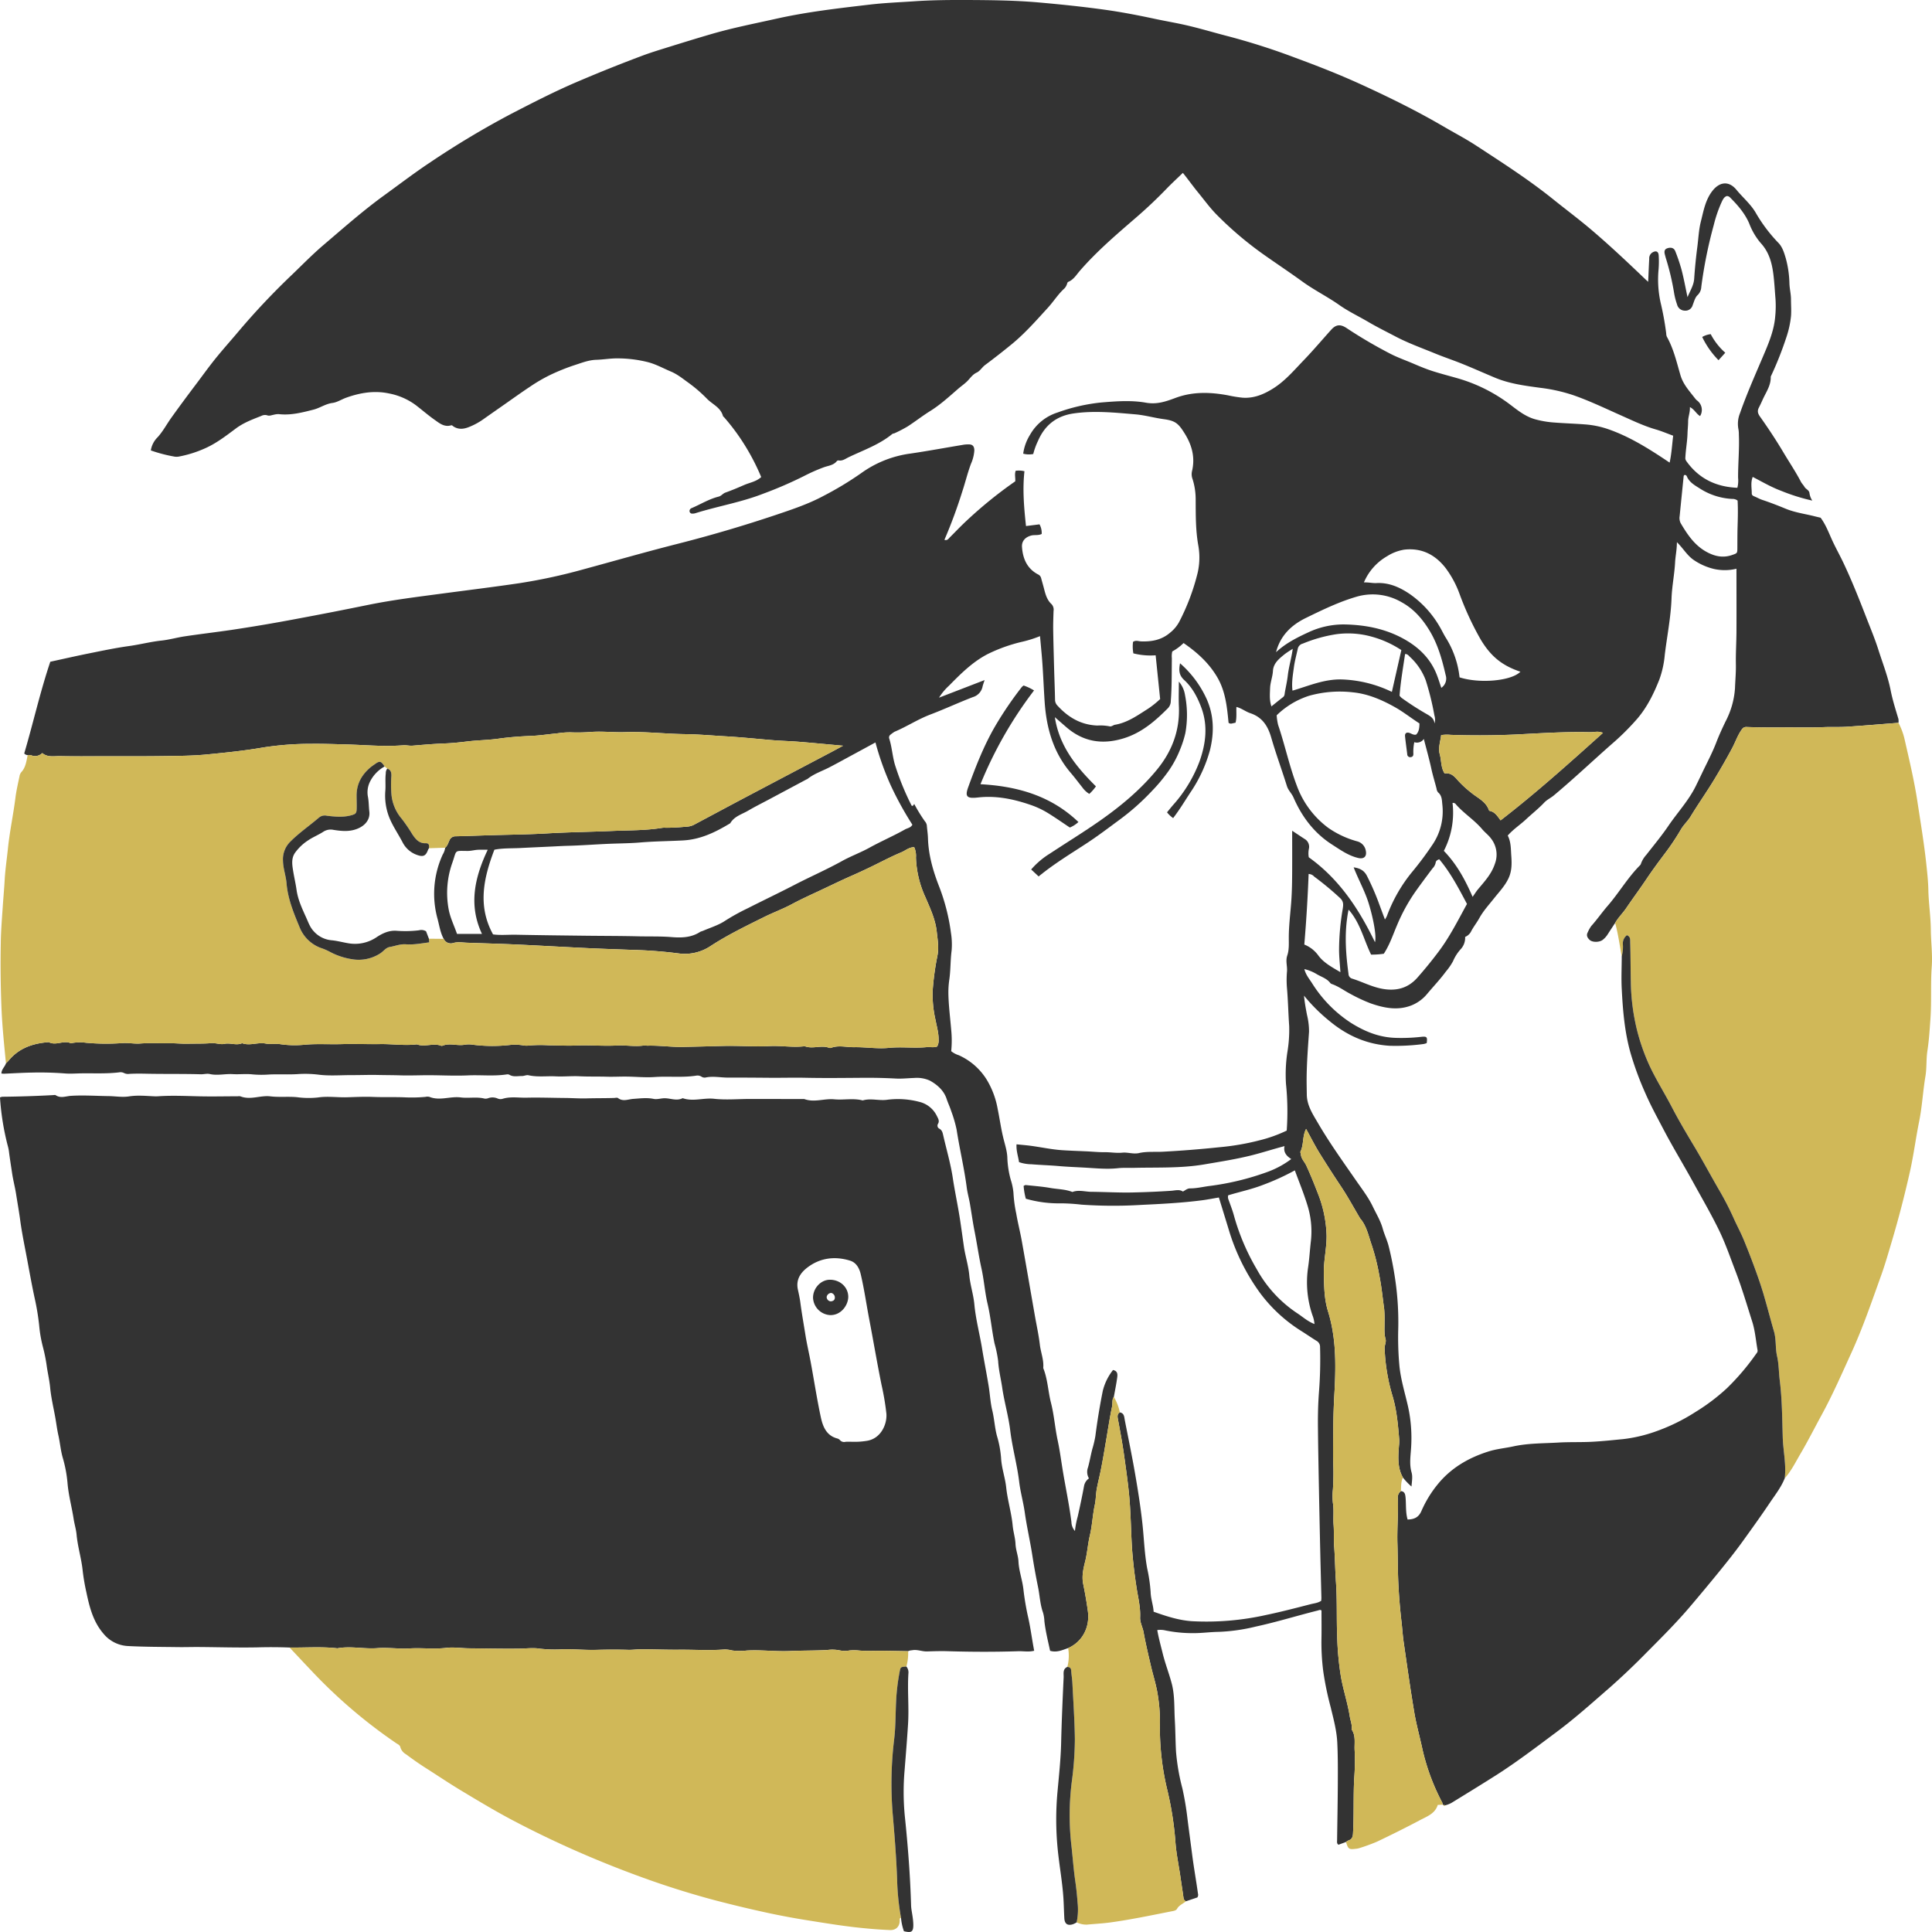 <svg xmlns="http://www.w3.org/2000/svg" width="100" height="100" viewBox="0 0 100 100">
    <g fill="none" fill-rule="nonzero">
        <path fill="#333" d="M69.67 95.34l-.39.143c-.096-.058-.073-.155-.072-.242.013-.972.032-1.945.037-2.917.003-.71.007-1.42-.028-2.128-.03-.627-.198-1.236-.345-1.846-.162-.606-.29-1.22-.38-1.84a11.625 11.625 0 0 1-.094-1.645c.01-.503.002-1.005.002-1.506-.07-.055-.132-.014-.196.002-1.066.266-2.117.594-3.192.827a9.587 9.587 0 0 1-1.938.277c-.427.004-.857.068-1.29.066a7.048 7.048 0 0 1-1.464-.14 1.108 1.108 0 0 0-.42-.018c.072.416.183.808.28 1.204.127.521.323 1.02.462 1.538.169.623.13 1.267.166 1.903.033.55.032 1.102.063 1.652.054.64.163 1.273.328 1.893.116.523.205 1.051.266 1.584.075.6.158 1.2.235 1.8.087.692.212 1.378.307 2.068a.231.231 0 0 1-.034.197l-.587.197c-.1-.04-.121-.121-.134-.22-.043-.328-.098-.655-.144-.984-.084-.6-.214-1.193-.263-1.797a17.147 17.147 0 0 0-.415-2.715 13.655 13.655 0 0 1-.393-3.464 8.427 8.427 0 0 0-.148-1.71c-.084-.438-.22-.865-.32-1.3-.135-.577-.272-1.156-.378-1.74-.047-.26-.19-.5-.178-.764.025-.547-.118-1.072-.195-1.604a24.022 24.022 0 0 1-.23-2.05c-.054-.915-.062-1.833-.151-2.746-.066-.662-.162-1.32-.253-1.978-.089-.638-.207-1.269-.324-1.9-.025-.135-.03-.251.104-.331.23.04.223.235.255.399.182.933.377 1.865.538 2.802.148.858.284 1.718.377 2.585.082.764.105 1.535.245 2.293.09.403.15.812.177 1.223.01.36.14.687.155 1.014.677.241 1.313.448 2.005.492a14.172 14.172 0 0 0 3.831-.326c.766-.16 1.524-.358 2.282-.553.184-.048.386-.061.558-.18.003-.063.01-.12.008-.176-.019-.755-.04-1.51-.057-2.266-.027-1.188-.051-2.376-.074-3.565-.018-.98-.038-1.96-.047-2.94-.007-.605.005-1.21.05-1.816.063-.787.082-1.577.059-2.366a.352.352 0 0 0-.19-.328c-.254-.158-.5-.327-.752-.487a7.82 7.82 0 0 1-2.166-1.99 10.825 10.825 0 0 1-1.61-3.247c-.169-.558-.342-1.114-.519-1.692-.297.05-.588.108-.883.146-1.04.134-2.085.188-3.132.237a23.85 23.85 0 0 1-3.1-.013 10.19 10.19 0 0 0-1.032-.068 6.16 6.16 0 0 1-1.845-.238 3.368 3.368 0 0 1-.114-.667c.049-.019.081-.045.11-.041.423.046.85.076 1.267.15.383.067.78.063 1.148.209.323-.125.656-.011.98-.009.708.006 1.419.049 2.129.034a44.41 44.41 0 0 0 2.003-.087c.215-.015.425-.086.608.04.135-.075.231-.165.369-.164.346.002.68-.085 1.021-.127a13.75 13.75 0 0 0 2.94-.709 4.73 4.73 0 0 0 1.278-.684c-.262-.163-.414-.362-.349-.668-.573.15-1.107.324-1.651.463-.826.211-1.665.34-2.5.483-1.205.206-2.429.15-3.645.179-.28.007-.557-.013-.84.019-.572.061-1.148 0-1.718-.032-.444-.025-.89-.041-1.335-.08-.469-.041-.941-.054-1.411-.093a2.028 2.028 0 0 1-.642-.11c-.044-.304-.153-.596-.129-.922.252.026.481.044.708.073.558.073 1.109.196 1.671.232.424.027.849.04 1.273.06.3.014.599.046.897.042.31-.004.615.056.925.025.288-.029.568.087.867.02.402-.092.821-.047 1.232-.069a57.65 57.65 0 0 0 2.922-.232c.698-.062 1.39-.18 2.069-.355.49-.119.966-.289 1.42-.507.058-.807.045-1.617-.038-2.422a7.719 7.719 0 0 1 .072-1.636c.075-.447.107-.9.094-1.352-.047-.673-.059-1.347-.119-2.018a5.252 5.252 0 0 1 .007-.826c.019-.27-.084-.53.016-.819.092-.269.077-.588.076-.879-.002-.618.076-1.23.123-1.842.043-.57.05-1.138.052-1.708.002-.652 0-1.303 0-2.018.246.162.442.296.642.424.174.099.265.298.227.495-.033.15-.036.304-.01.455 1.578 1.128 2.593 2.672 3.427 4.394.089-.315-.09-1.242-.324-2.003-.197-.641-.53-1.226-.78-1.87.338.047.555.17.698.461.211.417.4.845.566 1.282.113.31.23.619.355.956.038-.056.072-.115.101-.177a7.897 7.897 0 0 1 1.29-2.264c.396-.476.766-.973 1.108-1.489a3.07 3.07 0 0 0 .471-2.027c-.022-.225-.018-.456-.22-.623a.371.371 0 0 1-.078-.19c-.086-.343-.194-.681-.269-1.03-.108-.5-.249-.994-.39-1.547a.427.427 0 0 1-.494.169c-.04.2-.056.403-.047.606 0 .09-.03.157-.134.167a.152.152 0 0 1-.184-.155c-.037-.307-.082-.614-.113-.922-.016-.16.079-.225.233-.173.107.036.202.115.34.086.15-.153.171-.353.172-.58-.433-.277-.836-.6-1.288-.852-.68-.38-1.393-.683-2.168-.758a5.891 5.891 0 0 0-2.251.178 4.253 4.253 0 0 0-1.682 1.011c.01.17.035.337.075.501.353 1.041.578 2.12.97 3.15a4.733 4.733 0 0 0 1.624 2.175c.453.315.956.55 1.488.696a.608.608 0 0 1 .457.496c.057.286-.095.436-.388.369-.511-.117-.932-.422-1.36-.696-.927-.593-1.563-1.44-1.996-2.436-.093-.213-.269-.364-.34-.59-.263-.842-.57-1.671-.814-2.517-.174-.6-.463-1.05-1.083-1.257-.243-.081-.453-.258-.718-.323-.012.282.025.547-.044.815l-.199.044a.184.184 0 0 1-.163-.04c-.077-.793-.153-1.617-.582-2.352-.432-.74-1.048-1.294-1.747-1.774-.173.171-.37.318-.584.435a1.063 1.063 0 0 0-.022.353c-.01.736.003 1.473-.055 2.208a.538.538 0 0 1-.144.373c-.668.669-1.362 1.278-2.305 1.566-1.12.341-2.103.17-2.98-.6l-.572-.497c.235 1.516 1.121 2.581 2.126 3.58-.1.143-.214.274-.343.39-.141-.086-.263-.2-.358-.334-.201-.251-.393-.51-.602-.754-.9-1.052-1.256-2.31-1.349-3.649-.06-.868-.084-1.74-.167-2.607l-.075-.822a6.084 6.084 0 0 1-.922.291 8.267 8.267 0 0 0-1.773.631c-.788.403-1.407 1.025-2.02 1.647a2.92 2.92 0 0 0-.512.616l2.358-.91c-.045.144-.083.238-.104.335a.718.718 0 0 1-.506.547c-.74.285-1.46.621-2.201.902-.645.245-1.218.625-1.85.891a1.606 1.606 0 0 0-.195.14.18.18 0 0 0-.08.21c.139.438.165.9.291 1.34.23.736.52 1.45.87 2.135.006.01.038.009.059.013l.075-.1c.163.308.346.606.547.891.054.06.09.133.104.213.017.228.054.455.06.683.026.836.25 1.631.544 2.4.317.799.534 1.634.645 2.486.049.304.06.612.034.918-.066.5-.047 1.003-.119 1.5a4.56 4.56 0 0 0-.047.756c.014.62.094 1.232.145 1.848.037.365.037.734 0 1.1.115.093.247.164.389.208a3.277 3.277 0 0 1 1.449 1.266c.28.464.472.975.566 1.509.1.483.166.971.28 1.452.085.368.217.732.223 1.111.015.375.074.747.175 1.109.071.217.118.442.14.67.02.362.068.723.144 1.078.08.473.201.939.286 1.41.23 1.285.45 2.57.675 3.855.088.507.201 1.01.261 1.52.048.407.215.795.176 1.213.232.576.248 1.2.4 1.795.164.64.208 1.305.348 1.954.115.534.183 1.078.273 1.618.146.868.328 1.73.438 2.603a.73.73 0 0 0 .182.464c.027-.256.076-.51.146-.757.117-.524.23-1.05.326-1.577a.62.62 0 0 1 .253-.389.66.66 0 0 1-.05-.566c.09-.32.142-.647.228-.968.065-.214.116-.432.154-.653a33.07 33.07 0 0 1 .384-2.342c.097-.394.278-.763.53-1.081.257.055.236.244.214.407-.045.33-.113.656-.172.984-.107.15-.055.332-.09.497-.121.57-.206 1.148-.304 1.723-.097.564-.187 1.129-.305 1.689-.059.278-.127.555-.18.832-.053.275-.046.57-.105.845-.114.524-.133 1.062-.256 1.582-.106.447-.133.906-.245 1.353-.093.372-.182.763-.102 1.157.097.47.179.941.244 1.418.11.812-.273 1.575-1.022 1.907-.293.094-.578.245-.934.14-.107-.5-.236-1.008-.295-1.53a1.927 1.927 0 0 0-.069-.441c-.157-.433-.17-.893-.262-1.338a34.542 34.542 0 0 1-.297-1.65c-.115-.74-.286-1.471-.39-2.215-.076-.529-.225-1.048-.288-1.578-.108-.893-.355-1.76-.463-2.652-.09-.747-.307-1.472-.415-2.215-.067-.46-.183-.91-.21-1.379a6.323 6.323 0 0 0-.186-.906c-.143-.68-.2-1.372-.36-2.05-.143-.608-.184-1.24-.32-1.85-.14-.635-.229-1.279-.356-1.916-.095-.479-.159-.964-.243-1.445-.048-.27-.124-.536-.16-.807-.13-1.008-.37-1.997-.524-3a6.562 6.562 0 0 0-.277-.953c-.069-.219-.17-.426-.242-.644-.145-.438-.489-.735-.867-.944a1.622 1.622 0 0 0-.807-.137c-.321.01-.644.048-.963.03-.505-.027-1.01-.04-1.515-.039-1.045.006-2.09.022-3.135 0-.614-.014-1.227.005-1.84 0-.732-.006-1.464-.012-2.196-.01-.39 0-.78-.09-1.171 0a.308.308 0 0 1-.197-.05.393.393 0 0 0-.231-.057c-.728.12-1.465.027-2.196.078-.477.033-.96-.018-1.44-.023-.343-.004-.687.016-1.03.006-.468-.014-.936.001-1.405-.022-.412-.021-.826.025-1.24.004-.47-.023-.943.048-1.411-.058-.105-.023-.227.044-.34.041-.215-.004-.439.06-.644-.064a.211.211 0 0 0-.131-.021c-.673.104-1.35.021-2.022.052-.65.029-1.297-.005-1.945-.009-.514-.003-1.029.023-1.543.007-.394-.013-.79-.011-1.183-.02-.434-.01-.871.009-1.307.007-.588-.002-1.183.051-1.76-.024a5.659 5.659 0 0 0-1.078-.027c-.49.03-.977-.002-1.466.02a5.21 5.21 0 0 1-.854-.005c-.337-.04-.684.006-1.026-.014-.398-.025-.794.085-1.193-.005-.152-.035-.31.017-.471.012-.9-.026-1.8-.01-2.7-.026-.331-.007-.66-.013-.99.005a.465.465 0 0 1-.271-.039.41.41 0 0 0-.268-.038c-.637.076-1.275.043-1.914.05-.295.003-.597.03-.886.005a17.108 17.108 0 0 0-1.726-.044c-.473.008-.945.038-1.418.058-.044.002-.09-.006-.142-.009 0-.218.178-.348.236-.53.048-.05.1-.095.144-.148.537-.649 1.263-.887 2.072-.948.37.201.768-.116 1.14.058.258-.053.522-.062.782-.026.615.056 1.233.063 1.849.02.323-.029.644.043.96.02.483-.037.964-.01 1.445-.017.344-.005.691.035 1.028.027.4-.01.805.004 1.205-.03.231-.019.463.085.678.038.31-.066.62.097.919-.034.404.148.814-.061 1.216.017.248.048.493-.004.744.03.398.06.803.073 1.204.037.651-.066 1.3-.019 1.95-.036.682-.018 1.364.006 2.047-.003.629-.008 1.257.089 1.886.014.41.157.846-.088 1.257.074a.102.102 0 0 0 .068-.004c.378-.153.77.021 1.153-.052.137-.022.276-.022.413 0 .64.082 1.286.086 1.927.013.216-.023.435-.017.65.017.102.02.206.026.31.015a6.657 6.657 0 0 1 1.046-.013c.475.003.953.03 1.422.01.704-.03 1.405.037 2.109-.001.46-.025.927.07 1.392 0 .057 0 .114.004.172.01.608-.02 1.213.073 1.821.063.707-.012 1.414-.031 2.12-.05.797-.02 1.593.049 2.39.008.608-.032 1.217.083 1.826.007.41.158.844-.071 1.255.08a.158.158 0 0 0 .1.005c.4-.151.808-.028 1.21-.035.596-.01 1.198.094 1.786.035.655-.066 1.306.027 1.956-.038.181-.017.368.036.546-.033a.648.648 0 0 0 .075-.365c.002-.348-.098-.68-.162-1.016a5.862 5.862 0 0 1-.146-1.503c.042-.605.124-1.207.244-1.802.089-.43.012-.84-.033-1.255-.067-.634-.338-1.208-.585-1.783a5.357 5.357 0 0 1-.492-2.059 1.077 1.077 0 0 0-.09-.532c-.265-.005-.45.175-.67.266-.538.224-1.053.5-1.577.754-.327.158-.66.312-.99.457-.575.253-1.139.531-1.707.796-.468.218-.94.434-1.396.679-.46.247-.953.426-1.422.659-.944.469-1.89.926-2.774 1.502a2.4 2.4 0 0 1-1.685.38c-.791-.1-1.588-.16-2.386-.18-.755-.03-1.511-.052-2.267-.088-1.23-.059-2.458-.13-3.688-.188-.863-.04-1.727-.062-2.59-.094-.238-.009-.471-.055-.713.017a.403.403 0 0 1-.488-.217c-.178-.325-.225-.689-.32-1.04a4.866 4.866 0 0 1 .27-3.324.896.896 0 0 0 .126-.353c.122-.099.156-.25.221-.382a.333.333 0 0 1 .323-.209c.608-.014 1.216-.038 1.825-.056.965-.03 1.931-.037 2.895-.093 1.124-.066 2.249-.078 3.373-.127.872-.038 1.748-.02 2.614-.164a.826.826 0 0 1 .17-.002c.343 0 .686-.018 1.028-.054.138 0 .276-.03.402-.087.883-.469 1.763-.943 2.646-1.41 1.484-.785 2.97-1.567 4.456-2.348.196-.103.389-.21.643-.347-.809-.072-1.541-.144-2.276-.203-.49-.039-.984-.05-1.474-.093-.785-.068-1.569-.147-2.355-.192-.688-.04-1.375-.102-2.064-.111-1.041-.014-2.08-.14-3.122-.104-.578.02-1.153-.052-1.734-.012-.364.03-.73.037-1.094.022-.217 0-.432.016-.646.049-.47.046-.938.12-1.408.137-.557.023-1.112.065-1.663.142-.542.076-1.089.078-1.632.146-.384.047-.775.087-1.166.102-.552.021-1.102.069-1.652.115-.162.013-.315-.033-.478-.02-.377.028-.758.037-1.136.028-.617-.015-1.233-.057-1.85-.073-.597-.016-1.194-.038-1.793-.03a15.864 15.864 0 0 0-2.5.192c-.95.165-1.91.262-2.869.356-.75.074-1.507.076-2.262.086-1.058.015-2.116.008-3.173.009-.725 0-1.45.007-2.173-.008-.315-.007-.65.078-.931-.158a.522.522 0 0 1-.584.11.483.483 0 0 0-.17-.004.245.245 0 0 1-.179-.086c.462-1.561.82-3.175 1.349-4.746.667-.145 1.317-.294 1.972-.426.697-.14 1.395-.289 2.1-.386.565-.078 1.117-.224 1.688-.285.403-.043.805-.16 1.21-.22.806-.12 1.615-.215 2.421-.333a87.256 87.256 0 0 0 3.358-.57c1.245-.231 2.488-.474 3.728-.728 1.252-.254 2.52-.409 3.784-.578 1.335-.178 2.673-.342 4.005-.538a28.606 28.606 0 0 0 3.305-.713c1.632-.443 3.258-.91 4.898-1.326a70.944 70.944 0 0 0 5.062-1.489c.839-.283 1.682-.561 2.467-.98a16.97 16.97 0 0 0 1.98-1.194 5.635 5.635 0 0 1 2.537-1.009c.899-.131 1.792-.298 2.688-.446.124-.024.251-.034.378-.028.186.012.25.136.247.323a2.069 2.069 0 0 1-.175.684c-.175.468-.29.955-.447 1.427-.265.85-.574 1.687-.926 2.505.16.052.218-.069.294-.143.237-.234.466-.477.707-.708a22.246 22.246 0 0 1 2.665-2.178c.016-.181-.044-.366.022-.546.152-.02.306-.013.454.024-.105.943-.022 1.882.08 2.837l.7-.088a.926.926 0 0 1 .113.497c-.175.091-.368.036-.545.083-.295.078-.495.28-.475.585.04.602.258 1.12.822 1.422a.29.29 0 0 1 .168.193c.047.178.1.354.146.532.077.302.154.602.4.825.084.097.12.227.097.354-.009.32-.023.642-.018.963.01.696.032 1.392.05 2.088.015.512.036 1.025.046 1.537 0 .115.047.225.128.306.555.608 1.216.996 2.063 1.029.207-.014.415 0 .619.038.115.034.192-.061.291-.078.654-.11 1.174-.49 1.715-.831.222-.149.43-.316.624-.5l-.233-2.265a3.6 3.6 0 0 1-1.153-.1 1.926 1.926 0 0 1-.017-.595c.142-.097.282-.03.415-.025.554.02 1.064-.073 1.503-.45.189-.15.346-.336.464-.547.424-.813.749-1.674.965-2.564a3.55 3.55 0 0 0 .027-1.425c-.138-.786-.128-1.575-.132-2.364 0-.355-.053-.708-.16-1.046a.726.726 0 0 1-.032-.404c.171-.703.007-1.34-.366-1.943-.331-.535-.486-.678-1.098-.76-.49-.066-.965-.205-1.459-.248-1.065-.091-2.129-.202-3.199-.048-.889.127-1.494.605-1.846 1.42a3.548 3.548 0 0 0-.247.68c-.172.035-.35.029-.52-.017.047-.35.17-.686.358-.985.312-.548.82-.957 1.42-1.146a9.378 9.378 0 0 1 2.276-.52c.772-.064 1.55-.122 2.304.013.564.1 1.03-.063 1.517-.245.895-.336 1.807-.308 2.726-.136.247.054.497.095.749.121.579.042 1.078-.163 1.557-.458.634-.39 1.107-.955 1.612-1.48.492-.51.949-1.053 1.424-1.58.247-.273.473-.295.787-.09.738.49 1.502.937 2.289 1.343.388.197.803.342 1.205.515.325.14.657.276.987.381.413.131.836.24 1.255.36a8.27 8.27 0 0 1 2.751 1.376c.4.304.796.622 1.303.757.277.075.56.126.845.152.583.049 1.169.065 1.752.11.401.033.797.116 1.176.249 1.136.397 2.14 1.037 3.166 1.726.1-.459.126-.918.183-1.393-.301-.11-.596-.237-.901-.325-.621-.18-1.199-.459-1.786-.72-.819-.364-1.628-.754-2.475-1.05a8.627 8.627 0 0 0-1.71-.383c-.8-.108-1.6-.211-2.353-.526-.593-.248-1.179-.512-1.775-.749-.438-.174-.884-.323-1.32-.502-.69-.283-1.393-.534-2.056-.883-.468-.246-.942-.48-1.398-.747-.5-.295-1.032-.544-1.504-.877-.618-.436-1.298-.77-1.912-1.215-.683-.496-1.391-.963-2.081-1.453a18.284 18.284 0 0 1-2.324-1.977c-.365-.363-.665-.78-.99-1.177-.268-.327-.512-.672-.793-1.02-.288.279-.574.541-.843.82a24 24 0 0 1-1.575 1.489c-1.012.875-2.034 1.745-2.916 2.762-.174.2-.32.454-.59.566-.062.025-.059.09-.082.14a.604.604 0 0 1-.123.203c-.326.293-.555.668-.848.99-.601.658-1.189 1.33-1.881 1.898-.452.37-.912.73-1.381 1.079-.16.119-.256.308-.434.39-.203.095-.317.266-.46.418-.148.155-.331.276-.494.418-.465.402-.916.82-1.442 1.148-.403.25-.778.546-1.176.803a7.096 7.096 0 0 1-.668.348c-.04.02-.096.017-.129.044-.673.554-1.494.835-2.265 1.205-.161.078-.313.201-.516.162a.112.112 0 0 0-.088.037c-.18.225-.457.235-.699.328a9.117 9.117 0 0 0-.97.429c-.696.35-1.412.66-2.144.93-1.14.445-2.345.644-3.506 1.008a.533.533 0 0 1-.17.022.135.135 0 0 1-.13-.096.156.156 0 0 1 .048-.156.174.174 0 0 1 .06-.035c.464-.197.897-.47 1.39-.592.148-.037.218-.16.35-.208.325-.116.645-.25.959-.388.299-.131.643-.179.898-.418-.297-.71-.664-1.39-1.096-2.027a11.099 11.099 0 0 0-.817-1.059c-.023-.026-.06-.048-.068-.077-.117-.438-.539-.598-.82-.883a7.334 7.334 0 0 0-.957-.829c-.292-.208-.568-.44-.916-.586-.387-.162-.751-.368-1.166-.48A6.463 6.463 0 0 0 32 18.55c-.378-.008-.754.061-1.128.073-.399.011-.741.15-1.107.268-.446.146-.882.322-1.305.525a8.37 8.37 0 0 0-1.024.598c-.507.335-.997.692-1.495 1.038-.31.216-.619.433-.927.65-.235.167-.49.304-.758.408-.27.104-.532.129-.787-.038-.037-.025-.07-.071-.118-.057-.364.108-.618-.12-.875-.3-.336-.237-.646-.511-.975-.76a3.395 3.395 0 0 0-1.361-.589c-.762-.163-1.502-.039-2.224.22-.237.085-.463.238-.706.27-.363.047-.65.263-.988.348-.59.15-1.18.304-1.802.23a1.02 1.02 0 0 0-.27.038c-.11.018-.209.072-.334.02a.426.426 0 0 0-.3.04c-.457.18-.91.348-1.316.652-.51.381-1.019.775-1.615 1.034-.419.186-.858.324-1.308.41a.656.656 0 0 1-.24.007 7.647 7.647 0 0 1-1.23-.321c.04-.261.166-.502.355-.687.268-.295.46-.658.692-.986.413-.578.835-1.148 1.263-1.714.325-.43.64-.869.976-1.292.423-.53.878-1.032 1.313-1.552a37.298 37.298 0 0 1 2.747-2.901c.529-.51 1.046-1.038 1.605-1.513 1.023-.87 2.029-1.762 3.12-2.553.8-.579 1.585-1.18 2.408-1.725a45.466 45.466 0 0 1 4.197-2.511c1.11-.573 2.223-1.146 3.375-1.638 1.12-.48 2.25-.933 3.39-1.36.44-.164.891-.301 1.34-.441.733-.228 1.467-.455 2.204-.67 1.127-.33 2.28-.554 3.426-.81 1.575-.35 3.176-.532 4.775-.72C45.757.15 46.53.12 47.3.068 48.22.003 49.14-.003 50.063 0c1.229.006 2.459.018 3.683.125 1.135.1 2.27.217 3.397.373.886.122 1.766.292 2.642.48.597.127 1.2.225 1.794.37.682.164 1.353.367 2.033.54 1.166.31 2.315.678 3.443 1.106 1.152.424 2.295.872 3.414 1.385 1.455.666 2.888 1.373 4.268 2.18.556.326 1.127.623 1.667.976 1.348.881 2.704 1.75 3.963 2.76.671.54 1.362 1.055 2.018 1.613.954.813 1.866 1.673 2.771 2.539.04.038.082.075.153.139.02-.427.033-.807.055-1.186a.356.356 0 0 1 .153-.325c.183-.115.32-.075.336.14.016.24.014.482-.005.722a5.55 5.55 0 0 0 .106 1.732c.125.524.222 1.056.289 1.591 0 .058.011.115.032.168.352.624.507 1.32.706 1.995.143.483.47.825.759 1.203.028.036.06.07.096.1.256.186.327.539.16.81-.197-.114-.29-.346-.528-.466.016.266-.09.507-.091.733 0 .216-.026.427-.032.64-.013.412-.09.817-.11 1.228a.265.265 0 0 0 .044.187c.643.91 1.532 1.343 2.647 1.39.042-.171.055-.349.037-.525-.002-.742.072-1.483.04-2.226a1.478 1.478 0 0 0-.02-.272 1.46 1.46 0 0 1 .078-.836c.383-1.093.861-2.147 1.31-3.214.238-.567.46-1.155.512-1.778a5.5 5.5 0 0 0 .017-.917c-.034-.41-.056-.821-.104-1.23-.074-.623-.222-1.201-.674-1.684a3.473 3.473 0 0 1-.587-1.01c-.225-.516-.584-.93-.975-1.322a.24.24 0 0 0-.176-.087c-.164.046-.226.218-.297.368-.161.368-.29.748-.384 1.138-.29 1.05-.505 2.12-.645 3.2a.621.621 0 0 1-.19.421c-.132.123-.184.338-.255.518a.388.388 0 0 1-.415.287.418.418 0 0 1-.395-.324 3.54 3.54 0 0 1-.153-.596c-.1-.612-.243-1.216-.429-1.807a6.807 6.807 0 0 1-.045-.167c-.037-.143-.047-.277.13-.336.185-.061.342-.015.405.15.128.319.238.645.329.976.115.441.196.891.306 1.406.144-.352.321-.612.345-.957.037-.547.091-1.092.162-1.638.058-.44.074-.891.184-1.322.137-.54.228-1.097.582-1.564.38-.5.868-.553 1.261-.074.34.415.766.763 1.027 1.24a8.034 8.034 0 0 0 1.164 1.527c.192.21.278.496.36.773.118.429.181.87.19 1.315.01.277.081.543.08.82 0 .284.023.569.002.854a4.97 4.97 0 0 1-.24 1.1 17.73 17.73 0 0 1-.81 2.039c.017.457-.25.815-.424 1.205-.06.136-.124.27-.191.402-.088.17-.056.3.061.464.43.607.84 1.227 1.22 1.867.3.503.627.989.898 1.508.047.091.129.164.179.254.068.121.228.163.26.312a.925.925 0 0 0 .148.405 10.12 10.12 0 0 1-1.623-.51c-.507-.189-.97-.463-1.461-.716-.117.295-.047.581-.049.863 0 .072.056.115.129.144.139.054.269.134.41.18.415.138.821.296 1.226.463.47.193.978.26 1.469.383.111.028.224.054.33.079.26.352.41.749.584 1.135.184.407.405.797.596 1.2.437.924.813 1.872 1.182 2.824.216.555.446 1.105.627 1.673.221.698.495 1.386.635 2.1.1.508.255.99.402 1.48.011.067.013.136.005.203-.894.07-1.788.146-2.683.204-.391.025-.785.003-1.176.02-.632.026-1.264.012-1.895.013-.7.002-1.402.007-2.103-.02a.266.266 0 0 0-.256.13c-.212.294-.325.64-.493.956-.29.545-.598 1.078-.915 1.605-.395.655-.839 1.281-1.236 1.935-.15.247-.368.437-.511.687a12.33 12.33 0 0 1-.822 1.23c-.323.43-.646.866-.943 1.309-.343.513-.711 1.008-1.057 1.518-.18.266-.416.49-.576.77-.125.192-.253.383-.376.576a1.127 1.127 0 0 1-.272.305c-.168.126-.517.137-.67.001-.114-.104-.19-.233-.1-.396.049-.115.11-.225.184-.327.298-.332.551-.7.842-1.036.593-.683 1.047-1.475 1.69-2.116a.218.218 0 0 0 .045-.093c.061-.161.153-.31.27-.437.386-.497.79-.98 1.144-1.502.47-.69 1.048-1.307 1.42-2.064.105-.215.21-.43.313-.647.25-.527.529-1.044.738-1.587.144-.376.311-.74.485-1.1.282-.535.45-1.123.49-1.727.015-.41.054-.82.046-1.233-.01-.558.026-1.117.03-1.675.005-1.09 0-2.182 0-3.273-.38.093-.777.097-1.16.012a3.152 3.152 0 0 1-1.083-.487c-.323-.233-.518-.584-.84-.901 0 .395-.075.712-.093 1.042-.033.626-.163 1.244-.185 1.874-.036.983-.233 1.947-.35 2.92a5.02 5.02 0 0 1-.28 1.274c-.287.726-.624 1.417-1.136 2.02-.415.477-.864.923-1.344 1.334-.997.879-1.962 1.793-2.983 2.645-.159.132-.355.222-.493.368-.292.31-.626.571-.935.86-.309.29-.669.52-.957.849.175.336.158.702.184 1.052.028.381.033.775-.137 1.146-.185.404-.49.716-.759 1.056-.262.331-.548.64-.757 1.017-.135.246-.32.471-.446.728a.629.629 0 0 1-.29.248.864.864 0 0 1-.246.652c-.16.182-.289.387-.383.61-.105.19-.228.368-.369.533-.295.4-.636.76-.956 1.139a2.028 2.028 0 0 1-.812.605c-.718.286-1.426.142-2.115-.097a8.154 8.154 0 0 1-1.028-.477c-.338-.173-.642-.41-1.006-.532a.194.194 0 0 1-.079-.065c-.175-.219-.441-.298-.671-.432a2.244 2.244 0 0 0-.657-.271c.074.292.247.497.39.716a6.66 6.66 0 0 0 2.002 2.054c.7.443 1.435.752 2.28.788.46.018.92 0 1.376-.051.294-.032.328.006.285.323a.829.829 0 0 1-.16.048 10.94 10.94 0 0 1-1.758.091c-1.195-.073-2.22-.535-3.127-1.292a8.885 8.885 0 0 1-1.306-1.303c.037.385.097.686.153.989.072.288.108.585.107.882-.053.765-.112 1.53-.123 2.296-.005.32.004.64.008.96.008.555.306 1.004.57 1.455.605 1.04 1.309 2.017 1.993 3.006.3.433.625.853.851 1.326.18.378.403.735.518 1.152.084.302.228.593.306.905.14.555.247 1.113.332 1.68.127.848.182 1.706.164 2.564-.019.649 0 1.298.059 1.944.07.711.283 1.391.441 2.083.155.694.21 1.406.167 2.115-.024.44-.105.88.022 1.323.06.212.02.443-.005.727a3.365 3.365 0 0 1-.443-.463c-.293-.52-.245-1.084-.205-1.644a1.98 1.98 0 0 0 .015-.307c-.063-.753-.123-1.502-.338-2.236a9.882 9.882 0 0 1-.42-2.505c-.004-.166.093-.32.05-.47-.085-.297-.048-.594-.054-.891.007-.23 0-.46-.02-.688-.081-.576-.134-1.157-.252-1.73-.09-.518-.218-1.03-.38-1.53-.174-.488-.263-1.017-.622-1.427a.2.2 0 0 1-.015-.03c-.32-.54-.619-1.095-.968-1.616a62.715 62.715 0 0 1-1.078-1.674c-.26-.415-.479-.855-.724-1.297-.203.381-.111.814-.294 1.179-.016.032.023.086.025.131.008.231.185.384.275.577.212.456.398.922.58 1.39.292.714.453 1.474.474 2.244.007.657-.156 1.297-.142 1.959.013.663.017 1.317.216 1.96.414 1.335.412 2.709.34 4.084a39.771 39.771 0 0 0-.07 2.016c-.001.57-.015 1.138-.002 1.708.02.47.015.94-.014 1.409a3.2 3.2 0 0 0 0 .709c.058.377.005.748.034 1.121.03.373.001.757.03 1.128.047.615.05 1.232.094 1.847.064.927.025 1.857.062 2.787.016.71.082 1.418.197 2.12.123.686.346 1.352.456 2.044.035.222.133.433.092.666.236.34.133.738.16 1.103.022.479.014.958-.024 1.436-.05.951-.007 1.906-.062 2.859-.01.192-.072.3-.248.357a.54.54 0 0 0-.113.071zM47.225 42.687a17.075 17.075 0 0 1-1.122-2.04 14.718 14.718 0 0 1-.79-2.218c-.43.234-.823.448-1.216.66-.384.208-.767.42-1.154.621-.387.202-.807.334-1.152.612-.008.007-.022.007-.032.012l-2.002 1.069c-.344.183-.694.357-1.03.555-.327.191-.722.293-.93.654-.754.456-1.532.84-2.44.888-.742.04-1.487.043-2.229.107-.489.041-.982.045-1.473.063-.77.028-1.537.092-2.306.11-.263.007-.526.024-.788.036-.549.026-1.098.05-1.646.078-.454.022-.911.002-1.326.087-.559 1.464-.88 2.91-.069 4.383.374.054.789.01 1.203.018 1.22.024 2.44.038 3.66.052.886.01 1.772.008 2.658.03.575.013 1.15-.007 1.724.04.513.042 1.023.028 1.478-.272a.847.847 0 0 1 .128-.046c.39-.17.813-.294 1.161-.527.378-.24.769-.456 1.172-.648.806-.41 1.623-.797 2.425-1.213.814-.422 1.656-.787 2.458-1.233.461-.255.963-.437 1.423-.692.602-.333 1.236-.603 1.834-.942.126-.071.292-.08.381-.244zm27.546-2.654c.317-.048.502.141.688.36.208.228.436.438.68.628.326.275.762.45.922.9.007.02.025.047.042.05.276.05.405.277.567.49 1.845-1.423 3.562-2.968 5.299-4.528-.247-.108-.464-.031-.677-.036-1.29-.03-2.574.056-3.86.122a42.74 42.74 0 0 1-3.352.016 2.007 2.007 0 0 0-.486.014c-.039.338-.166.66-.072.992.091.322.05.679.25.992zm-6.734 28.498a1.569 1.569 0 0 0-.108-.463 5.277 5.277 0 0 1-.221-2.476c.068-.454.091-.91.145-1.365a4.54 4.54 0 0 0-.197-1.894c-.182-.588-.415-1.154-.636-1.755-.54.297-1.103.552-1.682.765-.578.222-1.187.348-1.767.526a.334.334 0 0 0 .015.22c.1.281.211.56.288.848.271.97.669 1.901 1.182 2.769a6.48 6.48 0 0 0 2.081 2.262c.288.186.541.428.9.563zm2.93-19.121c-.38-.774-.557-1.641-1.163-2.326-.038.165-.055.289-.073.413-.139.974-.064 1.94.067 2.908 0 .117.08.22.193.25.525.164 1.013.427 1.562.526.709.128 1.315-.024 1.803-.569a21.7 21.7 0 0 0 1.079-1.321c.594-.78 1.024-1.647 1.496-2.503-.431-.808-.849-1.619-1.439-2.315-.105.045-.173.087-.182.18a.587.587 0 0 1-.163.296c-.302.401-.603.804-.893 1.213a9.252 9.252 0 0 0-.938 1.713c-.215.501-.382 1.021-.69 1.49-.218.033-.439.048-.66.045zm-.371-19.264c.255-.009.454.044.635.034.66-.037 1.22.217 1.734.564a5.275 5.275 0 0 1 1.547 1.684c.117.195.211.404.33.592.386.618.626 1.315.704 2.039 1.05.337 2.687.186 3.15-.291-.946-.317-1.53-.79-2.056-1.667a15.42 15.42 0 0 1-1.097-2.368 5.198 5.198 0 0 0-.717-1.33c-.54-.692-1.233-1.052-2.134-.954-.319.051-.624.167-.896.341-.538.31-.959.786-1.2 1.356zm1.938 3.503a5.312 5.312 0 0 0-1.53-.694 4.548 4.548 0 0 0-1.847-.127 7.506 7.506 0 0 0-1.724.485.349.349 0 0 0-.262.273c-.067.314-.155.625-.197.941-.054.402-.127.806-.075 1.221.853-.25 1.638-.603 2.556-.58a6.44 6.44 0 0 1 2.588.644l.49-2.163zm-6.486.108c.49-.456 1.075-.753 1.667-1.025a4.28 4.28 0 0 1 1.876-.411c1.045.02 2.057.209 2.988.705.792.422 1.427 1.004 1.771 1.853.095.233.167.475.252.723a.582.582 0 0 0 .225-.661c-.184-.805-.404-1.594-.84-2.31-.363-.598-.81-1.112-1.43-1.454a2.97 2.97 0 0 0-2.324-.296c-.917.265-1.776.682-2.632 1.1-.764.37-1.333.923-1.553 1.776zm21.146-9.173c-.051.023-.048.07-.053.115-.067.672-.137 1.343-.202 2.015a.59.59 0 0 0 .055.37c.342.575.706 1.128 1.316 1.47.429.239.864.341 1.345.172.267-.094.27-.083.271-.38.002-.365 0-.729.011-1.093.014-.454.025-.908.001-1.343a.43.43 0 0 0-.283-.086 3.409 3.409 0 0 1-1.688-.55c-.258-.162-.537-.317-.661-.628a.11.11 0 0 0-.112-.062zM76.222 46.42c.11-.152.185-.277.277-.388.34-.408.705-.794.877-1.325.165-.436.091-.926-.193-1.295-.136-.188-.325-.324-.47-.497-.402-.475-.938-.807-1.348-1.272a.173.173 0 0 0-.182-.082c.1.853-.056 1.717-.45 2.48.675.697 1.106 1.502 1.489 2.379zm-6.842 3.9c-.028-.432-.068-.785-.07-1.14a12.76 12.76 0 0 1 .187-2.122c.032-.203.061-.388-.125-.565a15.793 15.793 0 0 0-1.35-1.121.399.399 0 0 0-.288-.135 79.665 79.665 0 0 1-.223 3.653c.282.112.527.3.71.544.274.387.697.613 1.16.886zm-44.135-6.337c-.206 0-.367-.008-.527.003-.172.011-.343.06-.514.059-.71-.005-.555-.067-.785.595a4.645 4.645 0 0 0-.194 2.44c.083.432.278.82.43 1.259h1.292c-.7-1.491-.386-2.913.298-4.355zm47.196-7.974c.031.042.067.08.107.115.419.302.853.582 1.301.838.198.114.367.218.406.484a.758.758 0 0 0-.01-.413c-.11-.617-.26-1.226-.45-1.824a3.13 3.13 0 0 0-.814-1.206c-.065-.065-.132-.16-.254-.15-.106.715-.23 1.424-.286 2.156zm-5.528-2.425a4.875 4.875 0 0 0-.419.276c-.282.233-.583.46-.607.872-.018.304-.139.59-.148.896-.01.307-.041.61.07.934.211-.168.404-.326.6-.478.087-.067.08-.16.095-.249.053-.293.119-.584.153-.879.052-.442.184-.87.256-1.372z"/>
        <path fill="#333" d="M14.989 85.276a24.82 24.82 0 0 0-1.677-.008c-1.01.02-2.021-.012-3.032-.019-.355-.002-.711.01-1.067.005-.868-.012-1.737-.01-2.604-.056a1.748 1.748 0 0 1-1.257-.644c-.532-.62-.722-1.375-.882-2.142a10.607 10.607 0 0 1-.19-1.11c-.064-.633-.26-1.242-.317-1.879-.024-.258-.11-.535-.15-.796-.096-.627-.268-1.24-.319-1.875a6.719 6.719 0 0 0-.25-1.313c-.105-.369-.136-.76-.22-1.138-.068-.298-.105-.603-.158-.905-.093-.524-.22-1.044-.27-1.572-.034-.36-.116-.71-.169-1.063a8.546 8.546 0 0 0-.21-1.059 6.752 6.752 0 0 1-.19-1.105c-.049-.456-.123-.908-.222-1.355-.15-.685-.273-1.377-.402-2.067-.125-.67-.266-1.338-.357-2.012-.06-.448-.14-.894-.21-1.34-.056-.367-.156-.731-.21-1.103-.055-.373-.116-.745-.163-1.12a2.069 2.069 0 0 0-.063-.3 13.354 13.354 0 0 1-.4-2.496.488.488 0 0 1 .116-.036 59.364 59.364 0 0 0 2.63-.085c.046-.002.104-.016.137.005.26.174.528.048.795.032.648-.04 1.296.006 1.944.014.351.004.707.069 1.051.016.443-.07.878-.025 1.317-.005.07.003.139.002.208-.003.705-.047 1.41-.013 2.116.003.664.015 1.328 0 1.993-.002a.397.397 0 0 1 .137.003c.518.205 1.035-.062 1.553.001.455.055.912 0 1.373.043.358.049.722.054 1.082.016.505-.076 1 .002 1.498-.011.456-.013.912-.037 1.367-.018.55.022 1.098-.002 1.648.022.35.016.703.008 1.052-.024a.475.475 0 0 1 .207-.002c.538.218 1.083-.04 1.623.03.409.052.825-.042 1.231.06.068.01.137.001.2-.024a.662.662 0 0 1 .472.017.378.378 0 0 0 .272.016c.407-.125.823-.046 1.233-.056.664-.016 1.33.01 1.994.015.375.003.752.032 1.124.021.47-.013.94-.007 1.41-.021.07-.003.16-.028.204.005.258.196.527.06.791.042.35-.023.697-.072 1.05 0 .185.039.379-.033.573-.033.311 0 .625.154.934-.004.537.19 1.08-.028 1.627.032.609.068 1.23.009 1.847.009.94 0 1.88.003 2.82.004.516.191 1.035-.035 1.553.014.489.046.985-.07 1.471.058.414-.124.831.022 1.257-.033a4.334 4.334 0 0 1 1.666.105c.4.093.737.363.916.732.064.132.153.256.053.418a.176.176 0 0 0 .077.242c.142.077.167.205.198.34.168.736.384 1.464.496 2.208.114.757.28 1.504.391 2.261.063.426.122.856.183 1.281.072.502.232.983.28 1.49.047.507.216 1.005.263 1.513.072.774.274 1.522.399 2.285.106.652.237 1.303.343 1.955.067.414.087.847.186 1.25.105.435.125.879.239 1.31.112.37.184.753.215 1.14.025.528.21 1.017.265 1.53.071.671.275 1.317.337 1.99.03.316.133.628.146.944.014.312.138.6.153.902.023.5.207.967.258 1.462.058.497.143.991.255 1.48.12.55.19 1.108.3 1.679-.284.075-.557.016-.825.025-1.215.04-2.431.036-3.647-.001-.355-.011-.712 0-1.068.012-.265.009-.518-.117-.787-.06a.525.525 0 0 0-.2.048c-.446-.008-.892-.018-1.339-.023-.397-.004-.795.02-1.19-.012-.17-.019-.34-.02-.51-.003-.158.03-.32.03-.478-.001a1.965 1.965 0 0 0-.675-.023c-.636.035-1.275.023-1.912.052-.746.035-1.49-.068-2.238-.026-.248.027-.499.027-.747 0a1.748 1.748 0 0 0-.404-.055c-.792.062-1.585.006-2.377.013-.668.006-1.337-.025-2.005-.02-.206.002-.408.033-.616.026-.549-.016-1.1-.013-1.649.002-.575.016-1.146-.042-1.721-.032a6.797 6.797 0 0 1-1.222-.032c-.322-.051-.682-.004-1.026 0-.87.013-1.74-.01-2.61-.016-.395-.002-.798-.07-1.186-.023-.631.075-1.258-.008-1.886.028-.563.032-1.135-.055-1.69-.013-.69.051-1.375-.12-2.06.008-.011 0-.023-.001-.034-.004-.81-.09-1.625-.023-2.438-.036zm29.151-10.65c.231.007.462-.007.69-.043.773-.097 1.094-.883 1.049-1.415-.055-.5-.14-.997-.251-1.488-.23-1.131-.421-2.27-.638-3.403-.148-.775-.258-1.556-.439-2.325-.074-.316-.234-.602-.548-.7-.778-.242-1.54-.15-2.194.34-.354.266-.623.622-.512 1.149.047.219.098.443.128.67.074.566.175 1.129.265 1.692.073.46.182.92.268 1.38.178.957.324 1.92.527 2.87.104.48.285.955.856 1.103a.288.288 0 0 1 .142.092c.072.077.18.108.283.08.103-.008.207-.002.374-.002z"/>
        <path fill="#D0B858" d="M1.432 39.085a.483.483 0 0 1 .17.003.522.522 0 0 0 .584-.109c.28.235.616.151.93.158.725.015 1.45.008 2.174.008 1.057-.001 2.115.005 3.173-.01.754-.01 1.512-.012 2.262-.085.958-.094 1.918-.191 2.869-.356.827-.13 1.663-.194 2.5-.193.599-.008 1.196.015 1.793.03.617.016 1.234.06 1.85.074.379.008.758 0 1.136-.029.163-.013.316.034.478.02.55-.046 1.1-.093 1.652-.114.39-.015.782-.055 1.166-.103.543-.067 1.09-.069 1.632-.145.551-.077 1.106-.12 1.663-.142.47-.019.939-.091 1.408-.137.214-.033.43-.05.645-.05.365.015.73.008 1.095-.021.581-.04 1.156.032 1.734.012 1.043-.036 2.08.09 3.122.103.688.01 1.376.072 2.064.111.786.046 1.57.126 2.354.193.491.042.985.054 1.475.093.734.059 1.466.13 2.275.203-.253.138-.447.244-.642.347l-4.456 2.348c-.884.467-1.763.941-2.646 1.41a.965.965 0 0 1-.403.087 9.939 9.939 0 0 1-1.027.054.826.826 0 0 0-.17.002c-.866.144-1.742.126-2.614.164-1.124.048-2.25.06-3.373.126-.964.057-1.93.064-2.895.094-.608.018-1.217.042-1.825.056a.333.333 0 0 0-.323.209c-.065.131-.099.283-.221.382l-.84.027c.019-.135.02-.266-.169-.258-.339.013-.516-.21-.681-.45a8.383 8.383 0 0 0-.562-.823 2.236 2.236 0 0 1-.53-1.281 6.425 6.425 0 0 1-.002-.928c.006-.179-.026-.319-.212-.383l-.138-.109c-.189-.287-.252-.302-.508-.117-.074.054-.151.104-.221.163-.455.382-.721.856-.72 1.461 0 .23.01.46.003.69-.006.23-.053.267-.272.328-.421.117-.845.075-1.267.027a.467.467 0 0 0-.39.08c-.5.425-1.044.796-1.51 1.264a1.28 1.28 0 0 0-.375.995c.01.394.152.769.184 1.153.068.807.368 1.538.673 2.267a1.88 1.88 0 0 0 1.103 1.083c.142.047.28.105.415.173.371.206.776.344 1.196.409a2.055 2.055 0 0 0 1.448-.29c.177-.108.301-.308.508-.342.28-.047.541-.162.843-.139.397.03.796-.049 1.2-.099l-.016-.191.764.007a.403.403 0 0 0 .488.218c.242-.073.475-.026.713-.017.863.032 1.727.054 2.59.094 1.23.056 2.459.128 3.688.187.756.036 1.512.06 2.268.09.797.018 1.594.079 2.385.18a2.4 2.4 0 0 0 1.685-.381c.885-.577 1.83-1.034 2.774-1.502.469-.234.962-.413 1.422-.66.456-.245.928-.46 1.396-.678.569-.265 1.132-.543 1.707-.796.33-.145.663-.3.99-.458.525-.254 1.039-.53 1.578-.754.22-.091.404-.271.67-.266.074.167.105.35.09.533.025.712.192 1.412.491 2.058.247.575.518 1.15.586 1.784.044.415.12.824.032 1.254-.12.595-.202 1.197-.244 1.803-.016.505.033 1.01.146 1.502.063.337.163.668.162 1.016a.648.648 0 0 1-.075.366c-.178.069-.364.015-.546.033-.65.064-1.3-.029-1.956.038-.588.059-1.19-.045-1.786-.035-.402.007-.81-.117-1.21.034a.158.158 0 0 1-.1-.005c-.41-.15-.846.079-1.255-.08-.61.077-1.219-.038-1.825-.007-.798.041-1.594-.028-2.39-.007-.707.018-1.414.037-2.12.05-.609.01-1.213-.084-1.822-.063a1.602 1.602 0 0 0-.172-.01c-.465.07-.932-.026-1.392 0-.704.038-1.405-.029-2.109 0-.47.02-.947-.006-1.422-.01a6.657 6.657 0 0 0-1.047.014 1.01 1.01 0 0 1-.308-.016 2.504 2.504 0 0 0-.651-.017c-.64.073-1.288.07-1.927-.013a1.298 1.298 0 0 0-.413 0c-.383.074-.775-.1-1.153.053a.102.102 0 0 1-.068.003c-.411-.16-.846.084-1.257-.074-.63.075-1.257-.021-1.886-.013-.682.008-1.365-.016-2.047.002-.65.018-1.299-.03-1.95.037a5.103 5.103 0 0 1-1.204-.037c-.25-.035-.496.017-.744-.03-.402-.079-.812.13-1.216-.018-.3.132-.609-.032-.919.035-.215.046-.447-.057-.678-.038-.4.034-.804.02-1.205.03-.337.008-.684-.033-1.027-.027-.482.007-.963-.02-1.446.016-.316.024-.637-.049-.96-.02-.616.043-1.234.037-1.849-.02a2.323 2.323 0 0 0-.781.027c-.373-.174-.77.143-1.141-.058-.81.058-1.535.296-2.073.946-.044.052-.096.098-.144.147-.09-.924-.186-1.846-.228-2.775a57.093 57.093 0 0 1-.04-3.437c.008-.618.058-1.236.1-1.854.03-.469.075-.938.101-1.407.03-.548.113-1.094.169-1.64.09-.88.277-1.741.387-2.616.046-.375.134-.745.21-1.116a.467.467 0 0 1 .093-.22c.235-.252.265-.574.332-.885zM83.6 47.772c.16-.28.396-.505.576-.77.346-.51.714-1.006 1.057-1.519.297-.442.62-.878.943-1.308.298-.394.573-.804.822-1.23.144-.25.36-.44.51-.688.398-.654.842-1.28 1.237-1.935.317-.527.626-1.06.915-1.605.168-.315.28-.661.493-.956a.266.266 0 0 1 .256-.13c.7.027 1.403.022 2.103.02.631-.001 1.263.013 1.895-.013.391-.016.785.006 1.176-.02.895-.058 1.789-.134 2.683-.203.145.275.253.568.32.872.242 1.063.495 2.123.659 3.201.165 1.088.348 2.173.464 3.268.046.433.093.866.102 1.304.014.688.122 1.37.128 2.059.006.64.094 1.28.047 1.921-.065.893-.004 1.79-.066 2.681-.04.56-.073 1.12-.159 1.676-.066.429-.028.871-.1 1.304-.131.78-.17 1.572-.327 2.35-.172.852-.282 1.718-.47 2.566a54.96 54.96 0 0 1-.961 3.694c-.173.581-.34 1.166-.546 1.736-.48 1.336-.939 2.681-1.53 3.975-.491 1.075-.964 2.16-1.53 3.198-.369.676-.715 1.365-1.105 2.027-.253.43-.475.89-.814 1.268.087-.708-.08-1.405-.103-2.11-.03-.983-.032-1.968-.154-2.949-.052-.418-.046-.85-.14-1.26-.096-.422-.035-.85-.158-1.275-.195-.676-.369-1.36-.572-2.034-.132-.437-.285-.87-.442-1.3-.173-.47-.355-.937-.547-1.401-.156-.38-.353-.742-.52-1.114-.22-.49-.466-.97-.736-1.434-.425-.731-.823-1.478-1.256-2.206-.415-.697-.835-1.395-1.21-2.117-.373-.717-.807-1.402-1.151-2.137a10.472 10.472 0 0 1-.644-1.81c-.21-.834-.322-1.69-.333-2.55-.016-.677-.013-1.354-.032-2.03-.004-.132.028-.31-.173-.382a.545.545 0 0 0-.21.45 1.9 1.9 0 0 1-.056.646c-.108-.578-.184-1.162-.341-1.73zM14.989 85.276c.813.013 1.628-.053 2.441.037a.125.125 0 0 0 .035.004c.684-.127 1.369.043 2.059-.008.555-.041 1.127.046 1.69.013.628-.036 1.255.047 1.886-.028.387-.046.791.02 1.185.024.87.006 1.741.028 2.612.016.343-.005.703-.053 1.025 0 .405.047.814.058 1.222.032.575-.01 1.147.047 1.722.031.55-.015 1.1-.018 1.648-.001.208.006.41-.025.616-.026.668-.005 1.337.026 2.005.02.792-.008 1.585.05 2.377-.014.136.003.272.021.404.055.248.027.5.027.748 0 .747-.042 1.49.061 2.237.027.637-.03 1.276-.017 1.912-.052.225-.032.453-.024.675.022.158.031.32.031.478.001.17-.016.34-.015.51.003.395.032.793.009 1.19.013.447.004.893.015 1.34.022.01.268-.021.535-.091.794-.295.02-.3.02-.347.263-.096.495-.158.996-.184 1.5-.035.674-.023 1.354-.105 2.023a18.982 18.982 0 0 0-.064 3.945c.094 1.096.181 2.193.22 3.292.016.664.083 1.325.201 1.979-.06.02-.069.044-.066.12.01.319-.184.528-.5.517a22.324 22.324 0 0 1-1.307-.093c-.963-.089-1.917-.245-2.87-.397a38.95 38.95 0 0 1-2.135-.395 64.63 64.63 0 0 1-2.815-.674 45.067 45.067 0 0 1-3.52-1.101 55.64 55.64 0 0 1-3.462-1.375 51.367 51.367 0 0 1-3.231-1.546c-1-.517-1.963-1.099-2.927-1.68-.6-.363-1.18-.754-1.77-1.13-.347-.22-.685-.46-1.017-.707a.616.616 0 0 1-.294-.368c-.02-.11-.134-.152-.219-.21a26.468 26.468 0 0 1-4.237-3.593c-.428-.449-.852-.903-1.277-1.355z"/>
        <path fill="#333" d="M83.94 49.502a1.9 1.9 0 0 0 .057-.647.545.545 0 0 1 .21-.449c.201.072.169.25.173.381.02.677.016 1.354.032 2.03.011.86.123 1.717.332 2.55.16.623.375 1.229.644 1.811.345.734.779 1.419 1.152 2.138.375.721.794 1.42 1.21 2.116.433.728.83 1.475 1.256 2.206.27.465.516.943.736 1.434.167.372.364.735.52 1.114.19.463.373.93.546 1.401.158.43.31.863.443 1.3.203.674.376 1.358.572 2.034.122.425.062.854.158 1.275.094.41.088.842.14 1.26.121.98.124 1.966.154 2.949.022.704.19 1.402.102 2.11-.188.475-.507.874-.787 1.292-.44.657-.904 1.298-1.365 1.94-.402.56-.833 1.098-1.267 1.633a115.49 115.49 0 0 1-1.453 1.746c-.713.844-1.495 1.622-2.273 2.404a36.495 36.495 0 0 1-1.924 1.829c-.893.775-1.773 1.568-2.722 2.275-1.041.775-2.073 1.567-3.171 2.265-.727.461-1.462.912-2.195 1.362a1.3 1.3 0 0 1-.41.18 17.564 17.564 0 0 0-.112-.02l-.02-.014a.452.452 0 0 0-.025-.1 11.217 11.217 0 0 1-1.034-2.796c-.135-.627-.31-1.247-.416-1.878-.203-1.207-.373-2.42-.548-3.631-.051-.35-.073-.705-.113-1.057a29.51 29.51 0 0 1-.166-2.053c-.029-.661-.024-1.326-.045-1.987-.025-.78.05-1.557.023-2.335a.404.404 0 0 1 .159-.393c.187.027.22.147.237.318.038.383-.004.776.107 1.155.342-.007.573-.111.716-.442.216-.495.498-.959.84-1.377.694-.855 1.608-1.383 2.647-1.708.415-.13.854-.167 1.278-.26.773-.168 1.555-.15 2.334-.197.57-.034 1.145-.01 1.716-.039.55-.028 1.1-.088 1.648-.141a7.66 7.66 0 0 0 1.605-.373 9.906 9.906 0 0 0 2.13-1.037 10.284 10.284 0 0 0 1.613-1.221A12.33 12.33 0 0 0 90.88 70.1c.048-.065.107-.124.091-.214-.088-.495-.125-1.006-.277-1.481-.276-.868-.533-1.745-.86-2.597-.27-.703-.513-1.416-.84-2.095-.412-.853-.89-1.67-1.346-2.5-.51-.93-1.064-1.834-1.555-2.773-.318-.608-.648-1.208-.922-1.839a15.96 15.96 0 0 1-.799-2.184c-.287-1.062-.376-2.143-.431-3.23-.03-.56-.001-1.123 0-1.685z"/>
        <path fill="#D0B858" d="M72.512 77.177a.404.404 0 0 0-.159.394c.027.778-.047 1.554-.023 2.335.02.66.016 1.325.044 1.987.03.686.09 1.37.167 2.053.04.351.062.706.112 1.056.175 1.212.346 2.425.549 3.632.106.631.28 1.25.416 1.877.219.974.567 1.915 1.034 2.797.012.032.02.065.025.1l-.26.014c-.136.454-.563.599-.931.794-.73.388-1.47.755-2.216 1.11-.306.129-.619.243-.937.34a.65.65 0 0 1-.135.025c-.38.047-.413.026-.529-.351a.544.544 0 0 1 .114-.072c.176-.057.237-.165.248-.357.055-.953.012-1.907.062-2.86.038-.477.046-.956.024-1.434-.027-.366.076-.765-.16-1.104.041-.233-.057-.444-.092-.666-.11-.692-.333-1.358-.457-2.045-.114-.7-.18-1.409-.196-2.12-.037-.928.002-1.859-.063-2.785-.043-.616-.046-1.232-.094-1.848-.028-.37 0-.754-.029-1.128-.03-.373.024-.744-.034-1.12a3.2 3.2 0 0 1 0-.71c.029-.469.033-.939.014-1.408-.013-.57 0-1.14.002-1.709.002-.672.033-1.344.069-2.016.073-1.375.075-2.749-.339-4.084-.199-.642-.203-1.296-.216-1.96-.014-.661.15-1.302.142-1.959a6.374 6.374 0 0 0-.475-2.243 22.52 22.52 0 0 0-.58-1.39c-.09-.194-.266-.347-.275-.578-.001-.044-.04-.1-.024-.13.183-.366.091-.798.294-1.18.245.443.465.883.724 1.298.352.562.708 1.122 1.078 1.673.349.521.647 1.075.968 1.616a.2.2 0 0 0 .015.03c.359.41.448.939.623 1.427.161.5.288 1.012.379 1.53.118.573.17 1.154.253 1.73.02.229.026.459.019.688.006.297-.03.594.054.89.043.152-.054.306-.05.47.032.85.173 1.692.42 2.506.214.735.275 1.483.338 2.236a1.98 1.98 0 0 1-.015.307c-.04.56-.088 1.124.205 1.644-.109.222-.09.463-.103.698zM55.286 85.304c.749-.331 1.132-1.095 1.022-1.906a21.657 21.657 0 0 0-.243-1.42c-.08-.393.008-.783.102-1.156.112-.447.138-.906.244-1.352.123-.52.142-1.059.256-1.583.06-.275.052-.57.105-.845.054-.277.121-.554.18-.832.118-.56.208-1.125.305-1.688.098-.575.183-1.153.304-1.724.035-.165-.017-.346.09-.497.148.249.253.52.313.804-.133.08-.129.196-.104.33.117.633.235 1.264.324 1.9.092.66.187 1.317.253 1.98.09.913.098 1.83.15 2.744.04.685.132 1.37.23 2.051.078.532.22 1.057.196 1.604-.013.265.131.505.178.765.106.583.243 1.162.377 1.74.101.434.237.861.321 1.298.107.564.157 1.137.148 1.71a13.655 13.655 0 0 0 .393 3.465c.21.893.35 1.8.415 2.715.05.604.18 1.197.263 1.797.046.329.101.656.144.985.012.098.034.179.133.219-.152.133-.355.201-.463.394-.051.091-.177.107-.274.126-1.054.207-2.104.43-3.17.576-.406.056-.813.075-1.22.114a1.16 1.16 0 0 1-.532-.117 3.18 3.18 0 0 0 .048-1.025 14.84 14.84 0 0 0-.116-1.09c-.096-.656-.139-1.317-.215-1.975-.113-1.07-.101-2.15.036-3.218.099-.726.15-1.458.155-2.19-.012-.963-.08-1.924-.128-2.886-.011-.218-.05-.434-.063-.651-.008-.134-.08-.178-.197-.188.083-.318.097-.65.04-.974z"/>
        <path fill="#333" d="M55.246 86.28c.117.008.19.053.198.187.014.218.052.434.063.651.048.962.115 1.924.128 2.886a17.024 17.024 0 0 1-.156 2.19 13.867 13.867 0 0 0-.036 3.219c.077.657.12 1.318.216 1.974.053.362.09.726.116 1.09.04.342.023.688-.048 1.025-.059.036-.12.067-.183.093-.284.094-.439-.011-.455-.313-.018-.33-.024-.66-.044-.99-.053-.87-.215-1.727-.3-2.593a15.63 15.63 0 0 1-.007-2.979c.076-.832.166-1.665.186-2.502.027-1.134.077-2.267.13-3.399.008-.189-.061-.428.192-.54zM46.636 99.263a12.864 12.864 0 0 1-.201-1.98c-.04-1.099-.126-2.195-.22-3.292a18.982 18.982 0 0 1 .064-3.945c.082-.668.07-1.348.105-2.023.026-.504.087-1.005.183-1.5.047-.243.053-.242.347-.263.082.1.12.227.105.355-.057.882.038 1.765-.02 2.647-.05.788-.115 1.576-.177 2.364a12.99 12.99 0 0 0 .01 2.365c.16 1.538.28 3.078.325 4.624.006.204.055.407.081.61.019.125.03.251.035.377.005.389-.086.456-.486.357a2.713 2.713 0 0 1-.151-.697zM89.3 18.257l-.349.387a4.437 4.437 0 0 1-.845-1.202c.135-.08.286-.129.441-.146.19.364.445.69.753.961z"/>
        <path fill="#D0B858" d="M74.697 93.422l.113.019c-.049.058-.082.03-.113-.019zM74.772 40.034c-.2-.313-.159-.67-.25-.992-.093-.332.034-.654.072-.992.161-.025.325-.03.487-.014a42.74 42.74 0 0 0 3.351-.016c1.286-.066 2.571-.151 3.86-.122.213.005.43-.072.678.036-1.737 1.56-3.454 3.105-5.3 4.529-.16-.214-.29-.44-.566-.491-.017-.003-.035-.03-.042-.05-.16-.449-.596-.624-.923-.9-.244-.19-.47-.4-.68-.628-.186-.219-.37-.408-.688-.36z"/>
        <path fill="#333" d="M19.907 39.673a1.832 1.832 0 0 0-.768.811c-.112.24-.145.508-.093.767.047.249.04.505.07.754.056.454-.274.803-.776.944-.36.102-.729.06-1.09.003a.69.69 0 0 0-.521.103c-.25.162-.534.274-.78.442-.267.172-.5.394-.685.653-.194.29-.142.612-.09.933.052.328.13.651.176.981.072.514.297.983.508 1.452.107.238.192.488.383.688.237.267.568.433.923.464.295.027.585.11.879.157.51.086 1.034-.03 1.46-.323.3-.196.635-.354 1.025-.325.387.03.777.022 1.163-.026a.458.458 0 0 1 .362.053l.147.383.016.19c-.404.05-.802.13-1.2.1-.301-.023-.563.092-.843.139-.206.034-.33.234-.508.342-.43.273-.946.376-1.448.29a3.597 3.597 0 0 1-1.196-.41 3.04 3.04 0 0 0-.415-.172 1.88 1.88 0 0 1-1.103-1.083c-.304-.73-.605-1.46-.672-2.267-.032-.385-.175-.76-.184-1.154a1.28 1.28 0 0 1 .375-.994c.466-.468 1.01-.839 1.508-1.265a.467.467 0 0 1 .39-.08c.423.05.847.091 1.268-.026.22-.062.266-.1.273-.328.006-.228-.003-.46-.004-.69-.001-.605.266-1.08.72-1.461.07-.059.148-.109.222-.163.256-.184.32-.17.508.118z"/>
        <path fill="#333" d="M22.202 43.905a.6.6 0 0 0-.05.09c-.11.3-.24.368-.538.266a1.335 1.335 0 0 1-.77-.65c-.23-.446-.523-.858-.706-1.326a3.084 3.084 0 0 1-.192-1.369c.021-.289-.014-.586.022-.88a.394.394 0 0 1 .077-.255c.186.065.218.205.212.384-.022.309-.021.619.002.928.036.472.222.921.53 1.281.203.263.39.538.561.822.166.241.343.464.682.45.189-.007.188.124.17.259zM50.749 40.591c1.917.104 3.654.6 5.07 1.957a1.5 1.5 0 0 1-.444.285c-.386-.256-.76-.52-1.15-.759a4.496 4.496 0 0 0-.904-.42c-.877-.3-1.77-.483-2.709-.376-.575.066-.672-.051-.497-.535.391-1.076.808-2.142 1.384-3.138.417-.712.882-1.396 1.39-2.046a.608.608 0 0 1 .094-.077c.189.065.37.15.539.255a21.046 21.046 0 0 0-2.773 4.854z"/>
        <path fill="#333" d="M53.76 45.364l-.387-.36c.28-.323.607-.6.971-.824.863-.57 1.747-1.11 2.593-1.703 1.093-.765 2.113-1.618 2.962-2.658.778-.955 1.175-2.034 1.12-3.272-.017-.398-.002-.797-.002-1.267.167.194.277.431.317.684a5.31 5.31 0 0 1 .02 1.98c-.067.29-.158.574-.272.848-.15.38-.341.741-.572 1.078a8.7 8.7 0 0 1-.898 1.083 12.186 12.186 0 0 1-1.698 1.501c-.547.404-1.088.814-1.658 1.188-.843.552-1.71 1.076-2.496 1.722z"/>
        <path fill="#333" d="M61.079 34.332a5.431 5.431 0 0 1 1.364 1.82c.398.873.41 1.776.18 2.692a7.306 7.306 0 0 1-1.026 2.2c-.28.43-.546.871-.875 1.3a1.479 1.479 0 0 1-.317-.298c.104-.126.202-.249.304-.368a7.158 7.158 0 0 0 1.382-2.276c.323-.919.439-1.843.087-2.783-.199-.532-.464-1.037-.882-1.419-.28-.257-.285-.514-.217-.868zM43.906 67.131c-.009.439-.383.956-.943.938a.94.94 0 0 1-.88-.89c-.006-.496.397-.93.855-.94.543-.01.971.386.968.892zm-.879-.208a.247.247 0 0 0-.239.208c0 .12.093.219.213.227.108-.008.206-.056.21-.182a.241.241 0 0 0-.184-.253z"/>
    </g>
</svg>
